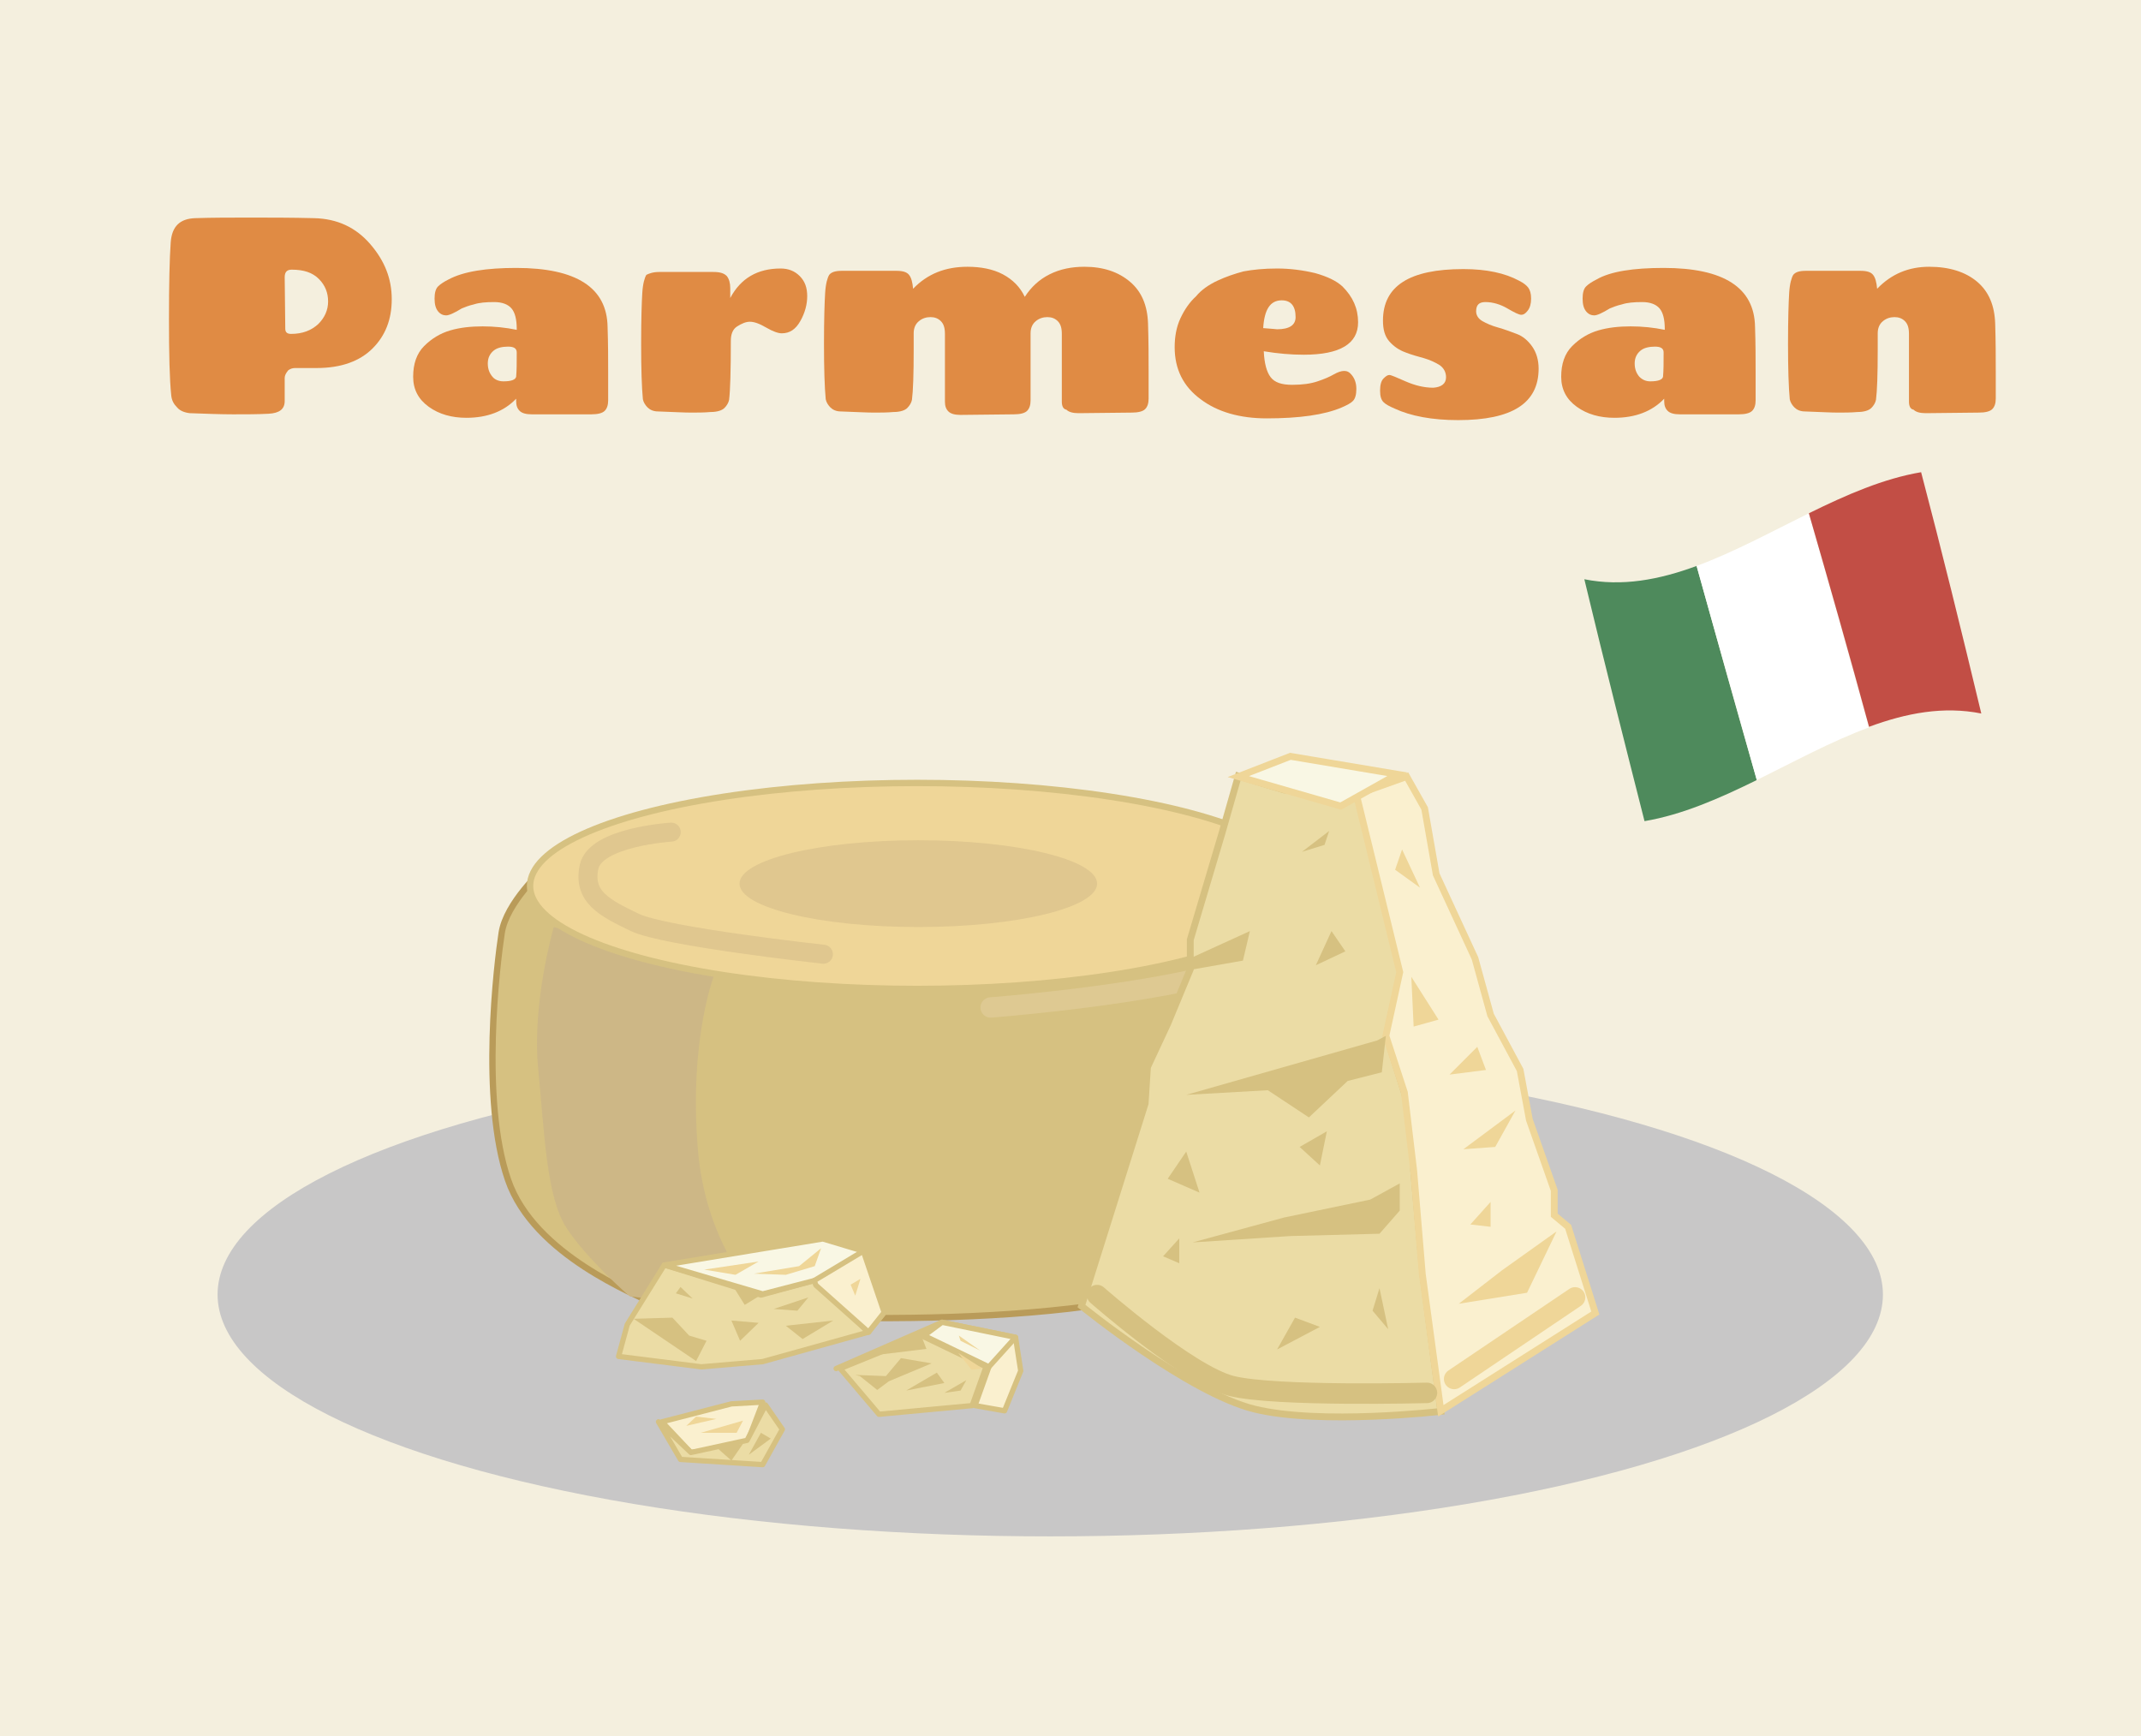 <?xml version="1.0" encoding="utf-8"?>
<!-- Generator: Adobe Illustrator 22.0.1, SVG Export Plug-In . SVG Version: 6.00 Build 0)  -->
<svg version="1.1" id="Layer_1" xmlns="http://www.w3.org/2000/svg" xmlns:xlink="http://www.w3.org/1999/xlink" x="0px" y="0px"
	 viewBox="0 0 370 300" style="enable-background:new 0 0 370 300;" xml:space="preserve">
<rect x="0" y="0" width="370" height="300" fill="#333333" stroke="none"/>
<style type="text/css">
	.st0{fill:#F4EFDE;}
	.st1{fill:#4E8A5C;}
	.st2{fill:#FFFFFF;}
	.st3{fill:#C24E45;}
	.st4{display:none;fill:url(#SVGID_1_);}
	.st5{fill:#E08B44;}
	.st6{fill:#C8C7C7;}
	.st7{fill:#D6C181;stroke:#B99B59;stroke-width:1.095;stroke-linecap:round;stroke-linejoin:round;stroke-miterlimit:10;}
	.st8{fill:#CDB786;}
	.st9{fill:#EFD698;stroke:#D6C181;stroke-width:1.101;stroke-miterlimit:10;}
	.st10{fill:none;stroke:#DEC992;stroke-width:3.515;stroke-linecap:round;stroke-linejoin:round;stroke-miterlimit:10;}
	.st11{fill:none;stroke:#E0C78F;stroke-width:3.284;stroke-linecap:round;stroke-linejoin:round;stroke-miterlimit:10;}
	.st12{fill:#E0C78F;}
	.st13{fill:#EBDCA5;stroke:#D6C181;stroke-width:0.912;stroke-linecap:round;stroke-linejoin:round;stroke-miterlimit:10;}
	.st14{fill:#F9F7E4;stroke:#D6C181;stroke-width:0.912;stroke-linecap:round;stroke-linejoin:round;stroke-miterlimit:10;}
	.st15{fill:#FAF0CF;stroke:#D6C181;stroke-width:0.912;stroke-linecap:round;stroke-linejoin:round;stroke-miterlimit:10;}
	.st16{fill:#D6C181;}
	.st17{fill:#EFD698;}
	.st18{fill:#EBDCA5;stroke:#D6C181;stroke-width:1.179;stroke-miterlimit:10;}
	.st19{fill:#FAF0CF;stroke:#EFD698;stroke-width:1.179;stroke-miterlimit:10;}
	.st20{fill:#F9F7E4;stroke:#EFD698;stroke-width:1.179;stroke-miterlimit:10;}
	.st21{fill:none;stroke:#D6C181;stroke-width:3.536;stroke-linecap:round;stroke-linejoin:round;stroke-miterlimit:10;}
	.st22{fill:#EFD698;stroke:#EFD698;stroke-width:3.536;stroke-linecap:round;stroke-linejoin:round;stroke-miterlimit:10;}
</style>
<g>
	<rect transform="matrix(-1 -1.224647e-16 1.224647e-16 -1 370 300)" class="st0" width="370" height="300"/>
</g>
<g>
	<g>
		<g>
			<path id="_x33__8_" class="st1" d="M273.8,100.1c6.5,1.3,12.9,0.1,19.4-2.3c3.5,12.6,6.9,24.8,10.4,37c-6.5,3.2-12.9,6-19.4,7.1
				C280.8,128.5,277.3,114.7,273.8,100.1z"/>
			<path id="_x32__8_" class="st2" d="M293.2,97.8c6.5-2.4,12.9-5.9,19.4-9.1c3.5,12.2,6.9,24.4,10.4,37c-6.5,2.4-12.9,5.9-19.4,9.1
				C300.2,122.6,296.7,110.4,293.2,97.8z"/>
			<path id="_x31__8_" class="st3" d="M312.6,88.7c6.5-3.2,12.9-6,19.4-7.1c3.5,13.3,6.9,27.1,10.4,41.7c-6.5-1.3-12.9-0.1-19.4,2.3
				C319.6,113.1,316.1,100.8,312.6,88.7z"/>
		</g>
		
			<linearGradient id="SVGID_1_" gradientUnits="userSpaceOnUse" x1="329.075" y1="-0.92" x2="392.36" y2="4.616" gradientTransform="matrix(0.966 -0.259 0.259 0.966 -40.762 203.289)">
			<stop  offset="0" style="stop-color:#000000;stop-opacity:0.1"/>
			<stop  offset="2.732152e-02" style="stop-color:#060606;stop-opacity:0.109"/>
			<stop  offset="6.511138e-02" style="stop-color:#181818;stop-opacity:0.122"/>
			<stop  offset="0.109" style="stop-color:#363636;stop-opacity:0.136"/>
			<stop  offset="0.158" style="stop-color:#5F5F5F;stop-opacity:0.152"/>
			<stop  offset="0.21" style="stop-color:#939393;stop-opacity:0.17"/>
			<stop  offset="0.265" style="stop-color:#D2D2D2;stop-opacity:0.188"/>
			<stop  offset="0.3" style="stop-color:#FFFFFF;stop-opacity:0.2"/>
			<stop  offset="0.325" style="stop-color:#DADADA;stop-opacity:0.2"/>
			<stop  offset="0.364" style="stop-color:#A7A7A7;stop-opacity:0.2"/>
			<stop  offset="0.405" style="stop-color:#7B7B7B;stop-opacity:0.2"/>
			<stop  offset="0.447" style="stop-color:#555555;stop-opacity:0.2"/>
			<stop  offset="0.49" style="stop-color:#363636;stop-opacity:0.2"/>
			<stop  offset="0.535" style="stop-color:#1E1E1E;stop-opacity:0.2"/>
			<stop  offset="0.583" style="stop-color:#0D0D0D;stop-opacity:0.2"/>
			<stop  offset="0.635" style="stop-color:#030303;stop-opacity:0.2"/>
			<stop  offset="0.7" style="stop-color:#000000;stop-opacity:0.2"/>
			<stop  offset="0.843" style="stop-color:#FFFFFF;stop-opacity:5.000000e-02"/>
			<stop  offset="0.996" style="stop-color:#000105;stop-opacity:0.2"/>
		</linearGradient>
		<path class="st4" d="M342.4,123.3c-19.4-4-38.8,15.4-58.2,18.5c-3.5-13.3-6.9-27.1-10.4-41.7c19.4,4,38.8-15.4,58.2-18.5
			C335.5,94.9,339,108.7,342.4,123.3z"/>
	</g>
</g>
<g>
	<path class="st5" d="M49.2,65.3v4c0,1.4-0.9,2.1-2.8,2.2s-3.9,0.1-6.1,0.1s-4.7-0.1-7.5-0.2c-0.9-0.1-1.7-0.4-2.2-1
		c-0.6-0.6-0.9-1.2-1-2c-0.3-2.8-0.4-7.2-0.4-13.3c0-6,0.1-10.4,0.3-13.2s1.6-4.1,4.2-4.2c3-0.1,6.2-0.1,9.6-0.1c3.4,0,7.1,0,11,0.1
		c4,0.1,7.2,1.6,9.7,4.5s3.7,6,3.7,9.5s-1.1,6.3-3.3,8.5c-2.2,2.2-5.4,3.4-9.7,3.4h-3.7c-0.4,0-0.8,0.1-1.2,0.4
		C49.4,64.5,49.2,64.9,49.2,65.3z M49.2,47.9l0.1,8.9c0,0.6,0.3,0.9,1,0.9c2,0,3.5-0.6,4.7-1.7c1.1-1.1,1.7-2.4,1.7-3.9
		s-0.5-2.8-1.6-3.9c-1.1-1.1-2.6-1.6-4.7-1.6C49.6,46.6,49.2,47,49.2,47.9z"/>
	<path class="st5" d="M89.2,46.3c10.4,0,15.7,3.4,15.8,10.2c0.1,2.9,0.1,5.5,0.1,7.9c0,2.4,0,4,0,4.8c0,0.8-0.2,1.4-0.6,1.8
		c-0.4,0.4-1.2,0.6-2.3,0.6H91.9c-1,0-1.7-0.2-2.1-0.6c-0.4-0.4-0.6-0.9-0.6-1.7c0,0,0-0.1,0-0.2c0-0.1,0-0.2,0-0.2
		c-2.1,2.2-5,3.3-8.6,3.3c-2.5,0-4.7-0.6-6.5-1.9s-2.7-3-2.7-5.2c0-2.2,0.6-4,1.9-5.3c1.3-1.3,2.8-2.2,4.5-2.7
		c1.7-0.5,3.6-0.7,5.6-0.7c2,0,4,0.2,5.9,0.6v-0.2c0-1.6-0.3-2.8-0.9-3.5c-0.6-0.7-1.6-1.1-3-1.1c-1.4,0-2.6,0.1-3.5,0.4
		c-0.9,0.2-1.6,0.5-2.1,0.7c-1.3,0.8-2.2,1.2-2.7,1.2c-0.5,0-1-0.2-1.4-0.7c-0.4-0.5-0.6-1.2-0.6-2.2c0-1,0.2-1.7,0.6-2.1
		c0.4-0.4,1-0.8,1.8-1.2C80.1,46.9,84.1,46.3,89.2,46.3z M87,65.9c1.4,0,2.1-0.3,2.2-0.8c0.1-1.1,0.1-2.4,0.1-4.2c0-0.7-0.5-1-1.5-1
		c-1,0-1.9,0.2-2.5,0.7c-0.6,0.5-1,1.2-1,2.2s0.3,1.7,0.8,2.3C85.5,65.6,86.2,65.9,87,65.9z"/>
	<path class="st5" d="M113.9,47h9.4c1.1,0,1.8,0.2,2.3,0.7c0.4,0.5,0.6,1.2,0.6,2.1v1.7c1.8-3.4,4.7-5.1,8.7-5.1
		c1.3,0,2.4,0.4,3.3,1.3c0.9,0.9,1.3,2,1.3,3.5c0,1.4-0.4,2.9-1.2,4.3c-0.8,1.4-1.8,2.1-3.2,2.1c-0.6,0-1.5-0.3-2.7-1s-2.1-1-2.8-1
		c-0.7,0-1.4,0.3-2.2,0.8c-0.8,0.5-1.1,1.4-1.1,2.5c0,5.2-0.1,8.6-0.3,10.2c-0.1,0.5-0.4,1-0.8,1.4c-0.4,0.4-1.2,0.7-2.4,0.7
		c-1.1,0.1-2.3,0.1-3.4,0.1c-1.1,0-3-0.1-5.7-0.2c-0.8,0-1.4-0.3-1.8-0.7c-0.4-0.4-0.7-0.9-0.8-1.4c-0.2-2.1-0.3-5.3-0.3-9.6
		s0.1-7.2,0.2-8.8s0.4-2.6,0.7-3.1C112.1,47.3,112.8,47,113.9,47z"/>
	<path class="st5" d="M183.5,69.4l0-11.7c0-1-0.2-1.7-0.7-2.2c-0.5-0.5-1.1-0.7-1.8-0.7c-0.7,0-1.4,0.2-2,0.7
		c-0.6,0.5-0.9,1.2-0.9,2.1l0,7c0,2.2,0,3.7,0,4.6c0,0.8-0.2,1.4-0.6,1.8c-0.4,0.4-1.2,0.6-2.3,0.6l-9.2,0.1c-1,0-1.7-0.2-2.1-0.6
		c-0.4-0.4-0.6-0.9-0.6-1.7l0-11.7c0-1-0.2-1.7-0.7-2.2c-0.5-0.5-1.1-0.7-1.8-0.7c-0.7,0-1.4,0.2-2,0.7c-0.6,0.5-0.9,1.2-0.9,2.1
		v2.9c0,4.2-0.1,7.1-0.3,8.6c-0.1,0.5-0.4,1-0.8,1.4c-0.4,0.4-1.2,0.7-2.4,0.7c-1.1,0.1-2.3,0.1-3.4,0.1c-1.1,0-3-0.1-5.7-0.2
		c-0.8,0-1.4-0.3-1.8-0.7c-0.4-0.4-0.7-0.9-0.8-1.4c-0.2-2.1-0.3-5.3-0.3-9.6s0.1-7.2,0.2-8.8s0.4-2.6,0.7-3.1
		c0.4-0.5,1.1-0.7,2.2-0.7h9.4c1.1,0,1.8,0.2,2.2,0.7c0.4,0.5,0.6,1.3,0.7,2.4v0c2.5-2.6,5.6-3.8,9.4-3.8c2.3,0,4.4,0.4,6.1,1.3
		c1.7,0.9,3,2.2,3.8,3.9c1.1-1.7,2.5-3,4.3-3.9c1.8-0.9,3.8-1.3,6-1.3c3.3,0,5.9,0.9,7.9,2.6c2,1.7,3,4.1,3.1,7.2s0.1,5.8,0.1,8.2
		c0,2.4,0,4,0,4.8c0,0.8-0.2,1.4-0.6,1.8c-0.4,0.4-1.2,0.6-2.3,0.6l-9.2,0.1c-1,0-1.7-0.2-2.1-0.6C183.7,70.7,183.5,70.1,183.5,69.4
		z"/>
	<path class="st5" d="M210.4,48.5c1.5-0.7,3-1.2,4.5-1.6c1.6-0.3,3.5-0.5,5.8-0.5c2.3,0,4.5,0.3,6.6,0.8c2.1,0.6,3.6,1.3,4.7,2.3
		c1.8,1.8,2.7,3.8,2.7,6.2c0,3.7-3.1,5.6-9.4,5.6c-2.2,0-4.5-0.2-6.9-0.6c0.1,2.1,0.5,3.6,1.2,4.5c0.7,0.9,1.9,1.3,3.7,1.3
		c1.8,0,3.2-0.2,4.4-0.6c1.2-0.4,2.1-0.8,2.8-1.2c0.7-0.4,1.3-0.6,1.8-0.6c0.5,0,0.9,0.2,1.3,0.7c0.5,0.6,0.8,1.4,0.8,2.4
		s-0.2,1.7-0.6,2.1c-0.4,0.4-1,0.7-1.9,1.1c-3,1.3-7.4,1.9-13,1.9c-4.6,0-8.5-1.1-11.4-3.3c-3-2.2-4.5-5.2-4.5-9c0-1.8,0.3-3.5,1-5
		c0.7-1.5,1.6-2.8,2.7-3.8C207.6,50.1,208.9,49.2,210.4,48.5z M221.5,51.9c-2,0-3,1.6-3.2,4.8c1.5,0.1,2.3,0.2,2.4,0.2
		c2.1,0,3.2-0.7,3.2-2.1C223.9,52.9,223.1,51.9,221.5,51.9z"/>
	<path class="st5" d="M249.9,65.2c0-0.9-0.4-1.6-1.1-2.1c-0.8-0.5-1.7-0.9-2.7-1.2c-1.1-0.3-2.2-0.6-3.2-1c-1.1-0.4-2-1-2.8-1.9
		c-0.8-0.9-1.1-2.1-1.1-3.6c0-6,4.6-8.9,13.9-8.9c4,0,7.2,0.7,9.6,2c0.8,0.4,1.3,0.8,1.6,1.2c0.3,0.4,0.5,1,0.5,1.9
		c0,0.9-0.2,1.6-0.6,2.1c-0.4,0.5-0.7,0.7-1.1,0.7c-0.4,0-1.2-0.4-2.4-1.1c-1.2-0.7-2.5-1.1-3.8-1.1c-1.1,0-1.6,0.5-1.6,1.6
		c0,0.7,0.4,1.3,1.1,1.7c0.7,0.4,1.6,0.8,2.7,1.1c1.1,0.3,2.1,0.7,3.2,1.1c1.1,0.4,2,1.2,2.7,2.2c0.7,1,1.1,2.3,1.1,3.8
		c0,6-4.6,8.9-13.9,8.9c-4.5,0-8.2-0.7-11-2c-0.9-0.4-1.5-0.7-1.9-1.1c-0.4-0.4-0.6-1-0.6-2c0-1,0.2-1.7,0.6-2.1
		c0.4-0.4,0.7-0.6,1-0.6c0.3,0,1.2,0.4,2.8,1.1c1.6,0.7,3.2,1.1,4.8,1.1C249.1,66.9,249.9,66.3,249.9,65.2z"/>
	<path class="st5" d="M287.5,46.3c10.4,0,15.7,3.4,15.8,10.2c0.1,2.9,0.1,5.5,0.1,7.9c0,2.4,0,4,0,4.8c0,0.8-0.2,1.4-0.6,1.8
		c-0.4,0.4-1.2,0.6-2.3,0.6h-10.2c-1,0-1.7-0.2-2.1-0.6c-0.4-0.4-0.6-0.9-0.6-1.7c0,0,0-0.1,0-0.2c0-0.1,0-0.2,0-0.2
		c-2.1,2.2-5,3.3-8.6,3.3c-2.5,0-4.7-0.6-6.5-1.9s-2.7-3-2.7-5.2c0-2.2,0.6-4,1.9-5.3c1.3-1.3,2.8-2.2,4.5-2.7
		c1.7-0.5,3.6-0.7,5.6-0.7c2,0,4,0.2,5.9,0.6v-0.2c0-1.6-0.3-2.8-0.9-3.5c-0.6-0.7-1.6-1.1-3-1.1c-1.4,0-2.6,0.1-3.5,0.4
		c-0.9,0.2-1.6,0.5-2.1,0.7c-1.3,0.8-2.2,1.2-2.7,1.2c-0.5,0-1-0.2-1.4-0.7c-0.4-0.5-0.6-1.2-0.6-2.2c0-1,0.2-1.7,0.6-2.1
		c0.4-0.4,1-0.8,1.8-1.2C278.3,46.9,282.3,46.3,287.5,46.3z M285.2,65.9c1.4,0,2.1-0.3,2.2-0.8c0.1-1.1,0.1-2.4,0.1-4.2
		c0-0.7-0.5-1-1.5-1c-1,0-1.9,0.2-2.5,0.7c-0.6,0.5-1,1.2-1,2.2s0.3,1.7,0.8,2.3C283.8,65.6,284.4,65.9,285.2,65.9z"/>
	<path class="st5" d="M329.9,69.4l0-11.7c0-1-0.2-1.7-0.7-2.2c-0.5-0.5-1.1-0.7-1.8-0.7c-0.7,0-1.4,0.2-2,0.7
		c-0.6,0.5-0.9,1.2-0.9,2.1v2.9c0,4.2-0.1,7.1-0.3,8.6c-0.1,0.5-0.4,1-0.8,1.4c-0.4,0.4-1.2,0.7-2.4,0.7c-1.1,0.1-2.3,0.1-3.4,0.1
		c-1.1,0-3-0.1-5.7-0.2c-0.8,0-1.4-0.3-1.8-0.7c-0.4-0.4-0.7-0.9-0.8-1.4c-0.2-2.1-0.3-5.3-0.3-9.6s0.1-7.2,0.2-8.8s0.4-2.6,0.7-3.1
		c0.4-0.5,1.1-0.7,2.2-0.7h9.4c1.1,0,1.8,0.2,2.2,0.7c0.4,0.5,0.6,1.3,0.7,2.4v0c2.5-2.6,5.5-3.8,9-3.8c3.5,0,6.3,0.9,8.3,2.6
		c2,1.7,3,4.1,3.1,7.2s0.1,5.8,0.1,8.2c0,2.4,0,4,0,4.8s-0.2,1.4-0.6,1.8c-0.4,0.4-1.2,0.6-2.3,0.6l-9.2,0.1c-1,0-1.7-0.2-2.1-0.6
		C330.1,70.7,329.9,70.1,329.9,69.4z"/>
</g>
<ellipse class="st6" cx="181.5" cy="223.7" rx="143.9" ry="41.8"/>
<g>
	<path class="st7" d="M93.8,150.3c0,0-6.3,5.7-7.1,10.9c-0.8,5.2-3.7,28.8,1.1,42.7c4.5,13.1,22.4,19.8,24.9,21.3
		c10.1,2.4,61.8,5.2,89.8-2.2c29.1-7.7,26.8-43,26.8-43s-1.4-20.5-4.4-25.7C221.9,149.3,93.8,150.3,93.8,150.3z"/>
	<path class="st8" d="M95.7,160.2c0,0-3.8,13.1-2.7,24.4c1.1,11.2,1.4,22.2,4.9,27.6c3.6,5.5,10.9,11.8,10.9,11.8l25.2,3.3
		c0,0-11.8-9.3-13.4-28.7c-1.6-19.4,3-30.6,3-30.6L95.7,160.2z"/>
	<ellipse class="st9" cx="158.5" cy="153.1" rx="66.9" ry="17.8"/>
	<path class="st10" d="M223.5,159.9c0,0-1.6,5.8-16.5,9.2c-14.9,3.4-35.8,5-35.8,5"/>
	<path class="st11" d="M116,143.8c0,0-13.1,0.8-14.2,6c-1.1,5.2,2.7,7.1,7.9,9.6s32.6,5.5,32.6,5.5"/>
	<ellipse class="st12" cx="158.7" cy="152.7" rx="30.9" ry="7.5"/>
</g>
<g>
	<polygon class="st13" points="108.4,228.9 114.8,218.6 131.5,223.8 140.7,221.3 150.1,230.2 131.8,235.3 121.2,236.2 106.9,234.4 	
		"/>
	<path class="st13" d="M150.4,216.5"/>
	<polygon class="st14" points="142.2,214.1 149.2,216.2 152.8,226.8 150.1,230.2 140.7,221.3 131.8,223.6 114.8,218.6 	"/>
	<polygon class="st13" points="145.2,236.5 159.2,230.8 170.4,236.2 168,242.9 151.9,244.4 	"/>
	<polyline class="st15" points="163.3,228.6 175.5,231.1 176.4,236.9 173.6,243.8 168.5,242.9 170.9,236.2 159.7,230.8 162.8,228.5 
		144.5,236.5 	"/>
	<polygon class="st15" points="114.4,245.7 119.4,251 129,249.6 131.8,242.3 126.4,242.6 	"/>
	<path class="st13" d="M135,244"/>
	<polygon class="st13" points="131.8,253.1 135.2,247 132.3,242.8 129.1,248.9 119.4,251 113.8,245.7 117.6,252.2 	"/>
	<polygon class="st15" points="140.7,221.3 149.2,216.2 152.8,226.8 150.1,230.2 141,222.1 	"/>
	<polygon class="st14" points="170.9,236.2 175.5,231.1 162.8,228.5 159.7,230.8 	"/>
	<polygon class="st16" points="109.5,227.9 120.3,235.2 122.1,231.7 119.1,230.8 116.2,227.7 	"/>
	<polygon class="st16" points="127.9,231.7 126.4,228.2 131.1,228.6 	"/>
	<polygon class="st16" points="135.8,229.1 144,228.2 138.7,231.4 	"/>
	<polygon class="st16" points="116.8,223.5 119.7,224.4 117.6,222.4 	"/>
	<polygon class="st16" points="129.4,251.4 133.2,248.6 131.5,247.6 	"/>
	<polygon class="st16" points="156.6,240.3 163.2,239 161.9,237.2 	"/>
	<polygon class="st16" points="148.6,237.8 151.6,240.2 153.6,238.7 161,235.6 155.7,234.7 153.1,237.8 147.8,237.6 	"/>
	<polygon class="st16" points="163.2,240.7 167,238.5 166,240.3 	"/>
	<polygon class="st16" points="139.7,224.2 133.7,226.2 137.8,226.5 	"/>
	<polyline class="st16" points="131.8,223.6 128.7,225.5 126.7,222.3 	"/>
	<polygon class="st16" points="128.4,249.5 126.4,252.4 123.8,250.1 	"/>
	<polygon class="st16" points="151.9,234.1 160.1,233.1 159.2,230.8 	"/>
	<polygon class="st17" points="167.9,236.7 169.8,236.5 165.6,233.8 	"/>
	<polygon class="st17" points="135.8,220.3 140.8,218.8 141.9,215.7 138.1,218.8 130.3,220.1 	"/>
	<polygon class="st17" points="147,222 147.8,223.9 148.7,221 	"/>
	<polygon class="st17" points="131.1,218 121.7,219.4 127.1,220.3 	"/>
	<polygon class="st17" points="166,231.7 169.4,233.4 165.7,230.8 	"/>
	<polygon class="st17" points="121.1,247.6 127.3,247.6 128.4,245.5 	"/>
	<polygon class="st17" points="118.6,246.4 123.8,245.2 120.3,244.8 	"/>
</g>
<g>
	<path class="st18" d="M186.9,225.7l11-35l0.4-6.3l3.5-7.5l3.9-9.4v-5.1l5.5-18.5l2.8-9.8l7.9,2.4l9.4,1.2l5.1-0.8l0.8,6.3l2.4,11.4
		l2.4,13.4l-2.4,11l3.1,9.8l2,8.3l-0.4,5.1l1.6,18.1l3.1,23.6c0,0-20.8,2.4-32.2-0.4S186.9,225.7,186.9,225.7z"/>
	<polygon class="st19" points="275.7,226.9 271,212 268.6,210 268.6,205.7 264.3,193.5 262.7,184.9 257.6,175.4 254.9,165.6 
		248.2,151.1 246.2,139.7 243.1,134.2 234.4,137.3 241.9,168 239.5,179 242.7,188.8 244.3,202.2 245.8,220.2 249,243.8 	"/>
	<polygon class="st20" points="214,134.2 223,130.7 241.5,133.8 231.7,139.3 	"/>
	<path class="st21" d="M189.6,223.8c0,0,15.7,13.8,23.2,15.7s33.8,1.2,33.8,1.2"/>
	<line class="st22" x1="251.3" y1="238.3" x2="272.2" y2="224.2"/>
	<polyline class="st16" points="238,179.8 205,189.2 219.1,188.4 226.2,193.1 232.9,186.8 238.8,185.3 239.5,179 	"/>
	<polygon class="st16" points="221.9,210.4 236.8,207.3 241.9,204.5 241.9,209.2 238.4,213.2 223,213.6 206.1,214.7 	"/>
	<polygon class="st16" points="205.7,165.6 216,160.9 214.8,166 205.7,167.6 	"/>
	<polygon class="st16" points="229.7,143.6 225,147.2 228.9,146 	"/>
	<polygon class="st16" points="230.1,160.9 227.4,166.8 232.5,164.4 	"/>
	<polygon class="st16" points="220.7,233.2 228.1,229.3 223.8,227.7 	"/>
	<polygon class="st16" points="203.8,218.3 203.8,214 201,217.1 	"/>
	<polygon class="st16" points="229.3,195.5 224.6,198.2 228.1,201.4 	"/>
	<polygon class="st16" points="205,199 201.8,203.7 207.3,206.1 	"/>
	<polygon class="st16" points="239.9,229.7 238.4,222.6 237.2,226.5 	"/>
	<polygon class="st17" points="254.1,211.6 257.6,207.7 257.6,212 	"/>
	<polygon class="st17" points="252.1,225.3 259.6,219.5 269,212.8 263.9,223.4 	"/>
	<polygon class="st17" points="252.9,198.6 261.9,191.9 258.4,198.2 	"/>
	<polygon class="st17" points="243.9,168.8 244.3,177.4 248.6,176.2 	"/>
	<polygon class="st17" points="242.3,146.8 245.4,153.4 241.1,150.3 	"/>
	<polygon class="st17" points="255.3,180.9 250.5,185.7 256.8,184.9 	"/>
</g>
</svg>
